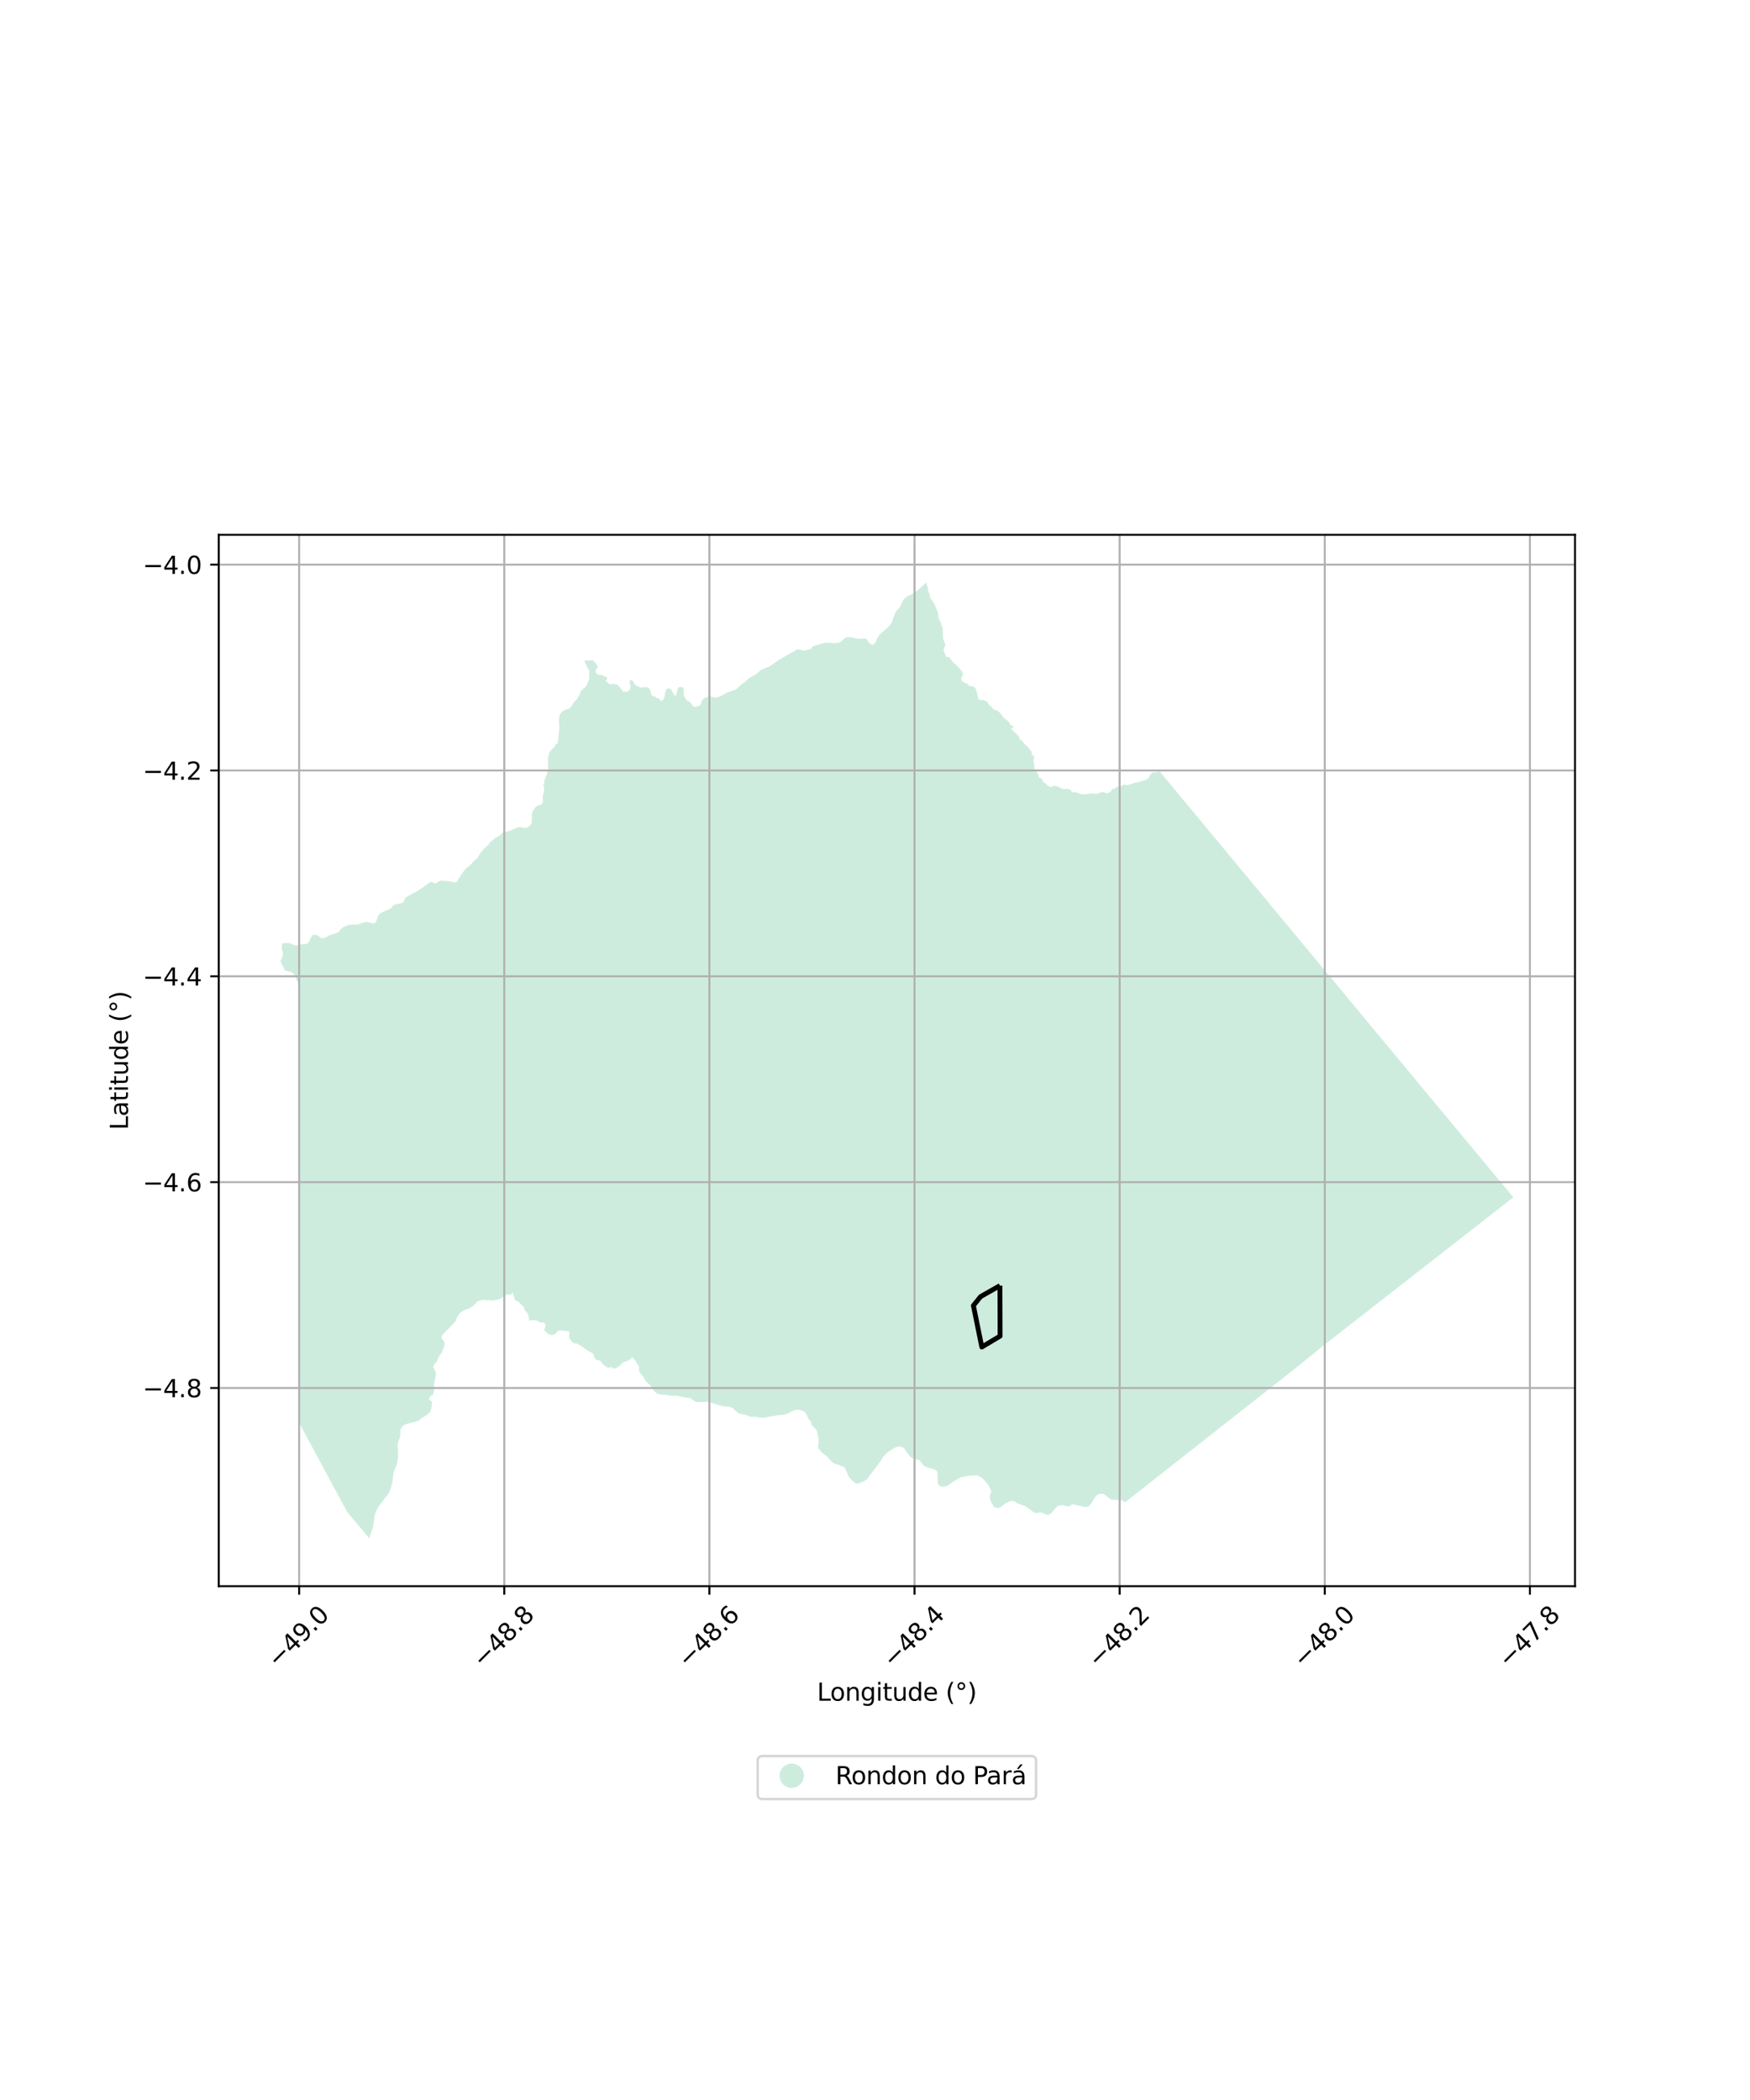 <?xml version="1.0" encoding="utf-8" standalone="no"?>
<!DOCTYPE svg PUBLIC "-//W3C//DTD SVG 1.1//EN"
  "http://www.w3.org/Graphics/SVG/1.1/DTD/svg11.dtd">
<svg xmlns:xlink="http://www.w3.org/1999/xlink" width="720pt" height="864pt" viewBox="0 0 720 864" xmlns="http://www.w3.org/2000/svg" version="1.1">
 <defs>
  <style type="text/css">*{stroke-linejoin: round; stroke-linecap: butt}</style>
 </defs>
 <g id="figure_1">
  <g id="patch_1">
   <path d="M 0 864 
L 720 864 
L 720 0 
L 0 0 
z
" style="fill: #ffffff"/>
  </g>
  <g id="axes_1">
   <g id="patch_2">
    <path d="M 90 652.612 
L 648 652.612 
L 648 220.028 
L 90 220.028 
z
" style="fill: #ffffff"/>
   </g>
   <g id="PatchCollection_1">
    <path d="M 582.3 444.103 
L 609.002 476.22 
L 609.561 476.892 
L 622.636 492.61 
L 582.015 524.318 
L 544.451 553.64 
L 534.347 561.869 
L 523.614 570.314 
L 520.427 572.821 
L 507.613 582.904 
L 506.137 584.065 
L 497.6 590.782 
L 462.924 618.067 
L 461.661 617.248 
L 460.135 617.262 
L 458.565 617.009 
L 457.345 617.133 
L 454.131 614.672 
L 452.438 614.57 
L 451.298 615.194 
L 450.431 616.122 
L 448.896 618.712 
L 447.792 619.876 
L 446.233 620.003 
L 441.152 618.86 
L 440.044 619.714 
L 438.78 619.691 
L 437.407 619.318 
L 435.38 619.449 
L 433.984 620.767 
L 432.433 622.695 
L 430.998 623.37 
L 428.419 622.241 
L 425.712 622.458 
L 421.91 619.728 
L 418.429 618.493 
L 417.468 617.655 
L 416.085 617.439 
L 414.527 618.104 
L 413.353 618.769 
L 412.182 619.739 
L 410.541 620.523 
L 408.934 619.961 
L 407.612 617.67 
L 407.23 616.344 
L 407.284 615.097 
L 407.926 613.671 
L 406.756 611.146 
L 404.972 608.931 
L 403.826 607.943 
L 402.102 606.959 
L 398.433 607.185 
L 395.469 607.713 
L 392.69 609.271 
L 389.584 611.413 
L 388.011 611.735 
L 386.524 611.327 
L 385.833 610.141 
L 385.668 605.417 
L 384.614 604.625 
L 381.462 603.725 
L 380.029 602.971 
L 379.204 601.937 
L 378.261 600.756 
L 376.988 600.448 
L 375.809 600.163 
L 374.697 599.559 
L 372.844 597.234 
L 372.104 596.009 
L 371.039 595.251 
L 369.619 595.149 
L 368.284 595.507 
L 365.142 597.53 
L 363.129 599.624 
L 362.233 601.251 
L 356.726 608.558 
L 355.577 609.413 
L 354.169 609.887 
L 353.033 610.51 
L 351.812 610.213 
L 349.505 608.084 
L 348.918 606.82 
L 347.444 603.645 
L 344.725 602.555 
L 343.186 602.144 
L 342.077 601.31 
L 340.222 599.172 
L 338.181 597.657 
L 336.833 596.093 
L 336.517 594.712 
L 336.812 593.479 
L 336.797 592.209 
L 336.315 589.563 
L 335.895 588.336 
L 333.938 586.221 
L 333.635 584.95 
L 332.709 583.842 
L 331.325 581.111 
L 330.049 580.359 
L 328.512 579.991 
L 326.988 580.171 
L 324.29 581.469 
L 322.628 582.051 
L 319.708 582.306 
L 314.96 583.164 
L 313.318 583.288 
L 310.495 582.835 
L 308.761 582.921 
L 307.436 582.322 
L 304.083 581.555 
L 302.709 580.552 
L 301.658 579.402 
L 300.238 578.818 
L 297.04 578.504 
L 291.411 576.757 
L 286.406 576.906 
L 283.919 575.183 
L 281.166 574.828 
L 278.282 574.211 
L 276.631 574.27 
L 274.656 573.985 
L 273.817 573.865 
L 272.572 573.852 
L 270.767 573.504 
L 269.494 572.706 
L 268.422 571.497 
L 267.743 570.16 
L 265.425 567.99 
L 264.743 566.436 
L 263.665 565.235 
L 262.894 563.9 
L 262.939 562.328 
L 261.252 559.573 
L 260.208 558.422 
L 258.953 559.515 
L 256.162 560.603 
L 255.133 561.786 
L 253.937 562.626 
L 252.659 563.159 
L 251.558 562.47 
L 250.127 562.789 
L 248.85 561.941 
L 247.712 560.886 
L 246.82 559.738 
L 245.461 559.58 
L 244.51 558.604 
L 244.091 556.987 
L 241.077 555.263 
L 239.929 554.311 
L 237.349 552.752 
L 236.028 552.628 
L 235.055 551.714 
L 234.243 550.679 
L 234.219 547.811 
L 230.986 547.379 
L 229.508 547.584 
L 228.558 548.773 
L 227.209 549.413 
L 225.794 548.966 
L 223.919 547.463 
L 224.445 545.094 
L 223.787 544.028 
L 222.346 544.195 
L 221.081 543.396 
L 219.39 543.097 
L 217.635 543.418 
L 217.574 541.748 
L 217.084 540.341 
L 215.922 539.167 
L 215.455 537.684 
L 213.156 535.454 
L 211.821 534.866 
L 211.057 531.917 
L 209.803 532.661 
L 208.27 532.711 
L 205.633 534.454 
L 204.129 534.87 
L 202.476 535.081 
L 199.382 534.833 
L 197.671 534.995 
L 196.208 535.573 
L 195.443 536.632 
L 194.332 537.533 
L 193.075 538.336 
L 191.508 538.862 
L 190.11 539.604 
L 188.926 540.525 
L 187.967 542.061 
L 187.427 543.623 
L 187.004 544.101 
L 181.754 549.507 
L 181.671 550.732 
L 182.691 551.785 
L 182.961 553.285 
L 181.857 556.23 
L 180.288 558.657 
L 179.771 560.182 
L 178.74 561.182 
L 178.191 562.494 
L 178.904 563.725 
L 179.409 565.124 
L 178.553 569.654 
L 178.6 572.438 
L 178.119 573.803 
L 176.805 574.603 
L 176.571 575.901 
L 177.836 576.731 
L 177.44 579.659 
L 176.842 581.087 
L 175.673 582.107 
L 173.066 583.762 
L 171.964 584.671 
L 167.5 585.772 
L 166.104 586.351 
L 164.792 587.957 
L 164.605 591.321 
L 163.924 592.928 
L 163.512 594.781 
L 163.748 596.32 
L 163.805 599.333 
L 163.583 600.788 
L 163.291 602.335 
L 162.178 605.136 
L 161.791 606.798 
L 161.425 609.763 
L 160.757 612.44 
L 160.055 614.142 
L 155.479 620.27 
L 154.489 622.29 
L 154.09 623.762 
L 153.503 628.26 
L 152.425 631.117 
L 151.945 632.949 
L 142.764 621.948 
L 122.892 585.064 
L 122.874 585.029 
L 122.866 479.608 
L 122.872 444.329 
L 122.884 405.633 
L 122.451 403.908 
L 121.06 401.087 
L 120.174 400.001 
L 117.307 399.323 
L 115.506 395.78 
L 115.364 395.501 
L 116.451 392.977 
L 116.309 391.539 
L 115.806 390.115 
L 116.135 388.84 
L 115.886 388.259 
L 117.168 388.005 
L 118.924 387.97 
L 120.624 388.703 
L 121.854 388.938 
L 122.909 388.821 
L 123.588 388.545 
L 126.167 388.375 
L 127.163 387.492 
L 128.042 385.513 
L 128.631 384.693 
L 129.873 384.589 
L 130.681 384.877 
L 131.785 385.688 
L 132.696 386.093 
L 133.727 385.817 
L 135.687 384.772 
L 138.885 383.693 
L 139.446 383.306 
L 140.197 382.314 
L 141.112 381.484 
L 143.331 380.525 
L 147.279 380.353 
L 149.153 379.665 
L 150.792 379.3 
L 153.538 379.938 
L 154.134 379.765 
L 154.701 379.3 
L 155.505 376.904 
L 156.166 375.994 
L 157.01 375.408 
L 160.933 373.689 
L 161.625 372.65 
L 162.66 372.133 
L 165.652 371.462 
L 166.232 370.72 
L 166.81 369.257 
L 171.296 366.813 
L 174.18 364.977 
L 176.339 363.317 
L 177.37 362.772 
L 178.757 363.358 
L 179.48 363.402 
L 180.1 362.899 
L 181.349 362.315 
L 184.401 362.501 
L 187.039 363.038 
L 187.464 362.986 
L 188.165 362.562 
L 188.927 361.1 
L 191.424 357.54 
L 193.793 355.602 
L 194.577 354.639 
L 196.501 352.948 
L 197.497 351.236 
L 198.854 349.434 
L 200.943 347.536 
L 201.69 346.489 
L 203.888 344.724 
L 205.777 343.608 
L 206.757 342.67 
L 208.255 342.144 
L 209.58 341.902 
L 212.689 340.52 
L 213.756 340.274 
L 216.368 340.697 
L 217.643 340.026 
L 218.37 339.391 
L 218.772 338.629 
L 218.842 334.911 
L 219.206 333.696 
L 220.282 332.14 
L 221.352 331.338 
L 222.23 331.169 
L 222.968 330.707 
L 223.36 329.816 
L 223.285 327.529 
L 223.798 325.891 
L 223.889 324.401 
L 223.877 323.883 
L 223.482 322.931 
L 223.999 322.297 
L 223.839 321.457 
L 224.926 318.776 
L 225.579 316.43 
L 225.442 312.502 
L 225.626 311 
L 226.094 309.517 
L 227.162 308.125 
L 228.347 307.13 
L 228.242 306.569 
L 229.309 305.915 
L 229.555 305.07 
L 230.13 299.472 
L 229.941 295.584 
L 230.318 293.968 
L 231.381 292.714 
L 232.426 292.036 
L 234.268 291.51 
L 235.007 290.767 
L 236.149 288.78 
L 237.233 287.919 
L 238.323 285.999 
L 238.968 284.307 
L 241.134 282.403 
L 242.332 279.592 
L 242.439 275.645 
L 241.562 274.67 
L 241.287 273.764 
L 240.576 272.544 
L 240.611 271.908 
L 240.623 271.695 
L 242.296 271.787 
L 243.63 271.618 
L 244.079 271.821 
L 245.253 273.014 
L 245.826 273.994 
L 245.826 274.593 
L 245.007 275.782 
L 245.087 276.63 
L 245.299 276.995 
L 246.028 277.491 
L 247.641 277.792 
L 249.79 278.704 
L 249.721 279.362 
L 249.594 279.64 
L 249.2 280.153 
L 249.27 280.591 
L 250.15 280.772 
L 250.306 281.179 
L 250.973 281.62 
L 252.366 281.314 
L 254.018 281.756 
L 255.507 283.318 
L 255.965 284.147 
L 256.491 284.493 
L 257.279 284.667 
L 258.191 284.611 
L 259.049 283.782 
L 259.469 282.534 
L 259.046 281.123 
L 259.105 280.264 
L 259.341 279.906 
L 259.786 279.839 
L 260.526 280.361 
L 260.959 281.378 
L 261.733 282.025 
L 263.605 282.937 
L 265.517 282.689 
L 266.278 282.787 
L 267.266 283.307 
L 267.935 285.602 
L 268.647 286.578 
L 269.411 286.465 
L 270.043 287.128 
L 271.261 287.489 
L 271.544 288.334 
L 272.025 288.373 
L 272.728 288.009 
L 273.23 287.289 
L 274.07 283.64 
L 274.403 283.343 
L 275.319 283.226 
L 276.06 283.589 
L 277.382 286.045 
L 277.805 286.205 
L 278.103 285.983 
L 278.469 285.226 
L 278.916 283.03 
L 279.698 282.615 
L 280.628 282.683 
L 281.108 282.821 
L 281.259 283.22 
L 281.308 286.049 
L 282.316 287.918 
L 282.585 288.237 
L 283.464 288.573 
L 284.112 289.092 
L 285.174 290.656 
L 286.047 290.882 
L 287.932 290.288 
L 288.376 289.589 
L 288.858 288.079 
L 289.863 287.154 
L 290.75 286.777 
L 292.162 286.521 
L 294.068 286.961 
L 294.698 286.952 
L 295.545 286.797 
L 297.245 286.041 
L 299.352 284.87 
L 302.512 283.778 
L 303.673 282.968 
L 304.351 282.179 
L 307.049 280.066 
L 307.869 279.23 
L 311.005 277.422 
L 313.064 275.627 
L 316.772 274.111 
L 320.39 271.54 
L 328.019 267.18 
L 331.218 267.723 
L 332.248 267.209 
L 333.555 267.137 
L 334.022 266.381 
L 334.672 265.803 
L 336.415 265.304 
L 338.582 264.684 
L 339.624 264.437 
L 343.715 264.614 
L 345.249 264.36 
L 345.886 264.089 
L 347.688 262.452 
L 348.708 262.157 
L 350.421 262.221 
L 352.904 262.828 
L 355.848 262.69 
L 356.47 262.895 
L 357.674 264.587 
L 358.754 265.334 
L 359.223 265.277 
L 359.68 264.97 
L 360.324 264.056 
L 360.711 263.008 
L 361.778 261.159 
L 365.657 257.808 
L 366.829 256.268 
L 368.179 252.489 
L 369.081 250.989 
L 370.149 249.949 
L 370.853 248.534 
L 371.134 247.828 
L 371.931 246.449 
L 373.419 245.273 
L 375.328 244.383 
L 377.001 243.253 
L 378.773 241.844 
L 380.347 240.301 
L 381.365 239.691 
L 381.261 240.538 
L 381.752 241.804 
L 381.872 243.222 
L 382.443 244.525 
L 382.75 246.058 
L 384.354 248.318 
L 385.997 252.267 
L 386.068 253.726 
L 386.419 255.107 
L 387.144 256.142 
L 387.263 257.114 
L 387.869 258.634 
L 387.953 262.585 
L 388.937 265.265 
L 388.14 267.721 
L 388.833 268.951 
L 389.267 270.252 
L 390.507 270.369 
L 392.219 272.665 
L 393.403 273.508 
L 396.043 276.533 
L 396.114 277.837 
L 395.433 278.95 
L 395.738 280.175 
L 396.838 280.941 
L 398.107 281.4 
L 398.9 282.359 
L 400.238 282.281 
L 401.303 283.123 
L 401.984 284.81 
L 402.37 287.262 
L 403.285 288.105 
L 404.623 288.027 
L 406.064 288.714 
L 406.978 290.095 
L 408.01 290.861 
L 408.808 291.934 
L 410.297 292.316 
L 411.325 293.196 
L 412.968 295.417 
L 414.186 296.22 
L 415.136 297.177 
L 415.782 298.251 
L 417.048 298.902 
L 416.014 299.938 
L 419.144 302.888 
L 419.637 304.228 
L 420.752 304.994 
L 421.441 306.112 
L 422.614 307.023 
L 424.409 309.281 
L 424.524 310.511 
L 425.556 311.239 
L 425.169 312.888 
L 425.486 314.65 
L 425.523 316.109 
L 427.079 318.445 
L 427.431 319.787 
L 428.767 320.551 
L 429.072 321.741 
L 430.259 322.392 
L 431.324 323.462 
L 432.496 323.884 
L 433.564 323.228 
L 434.901 323.497 
L 437.407 324.679 
L 438.934 324.561 
L 440.304 324.829 
L 441.111 325.977 
L 442.402 325.899 
L 445.109 326.817 
L 449.937 326.422 
L 451.158 326.653 
L 452.379 326.153 
L 453.973 325.802 
L 455.27 326.417 
L 456.832 325.952 
L 457.44 324.8 
L 458.729 324.337 
L 459.76 323.648 
L 461.17 323.489 
L 462.389 322.76 
L 463.71 323.066 
L 465.318 322.639 
L 466.64 322.062 
L 468.235 321.828 
L 471.459 320.832 
L 472.575 320.173 
L 473.114 318.947 
L 473.945 317.869 
L 475.693 317.753 
L 477.153 317.424 
L 582.3 444.103 
" clip-path="url(#p00ed5eccd5)" style="fill: #b3e2cd; fill-opacity: 0.65"/>
   </g>
   <g id="PatchCollection_2">
    <path d="M 411.408 528.948 
L 411.473 549.705 
L 403.949 554.203 
L 400.481 537.154 
L 403.438 533.469 
L 411.408 528.948 
" clip-path="url(#p00ed5eccd5)" style="fill: none; stroke: #000000; stroke-width: 2"/>
   </g>
   <g id="matplotlib.axis_1">
    <g id="xtick_1">
     <g id="line2d_1">
      <path d="M 123.07 652.612 
L 123.07 220.028 
" clip-path="url(#p00ed5eccd5)" style="fill: none; stroke: #b0b0b0; stroke-width: 0.8; stroke-linecap: square"/>
     </g>
     <g id="line2d_2">
      <defs>
       <path id="m047acffe1f" d="M 0 0 
L 0 3.5 
" style="stroke: #000000; stroke-width: 0.8"/>
      </defs>
      <g>
       <use xlink:href="#m047acffe1f" x="123.07" y="652.612" style="stroke: #000000; stroke-width: 0.8"/>
      </g>
     </g>
     <g id="text_1">
      <!-- −49.0 -->
      <g transform="translate(114.187 686.654) rotate(-45) scale(0.1 -0.1)">
       <defs>
        <path id="DejaVuSans-2212" d="M 678 2272 
L 4684 2272 
L 4684 1741 
L 678 1741 
L 678 2272 
z
" transform="scale(0.016)"/>
        <path id="DejaVuSans-34" d="M 2419 4116 
L 825 1625 
L 2419 1625 
L 2419 4116 
z
M 2253 4666 
L 3047 4666 
L 3047 1625 
L 3713 1625 
L 3713 1100 
L 3047 1100 
L 3047 0 
L 2419 0 
L 2419 1100 
L 313 1100 
L 313 1709 
L 2253 4666 
z
" transform="scale(0.016)"/>
        <path id="DejaVuSans-39" d="M 703 97 
L 703 672 
Q 941 559 1184 500 
Q 1428 441 1663 441 
Q 2288 441 2617 861 
Q 2947 1281 2994 2138 
Q 2813 1869 2534 1725 
Q 2256 1581 1919 1581 
Q 1219 1581 811 2004 
Q 403 2428 403 3163 
Q 403 3881 828 4315 
Q 1253 4750 1959 4750 
Q 2769 4750 3195 4129 
Q 3622 3509 3622 2328 
Q 3622 1225 3098 567 
Q 2575 -91 1691 -91 
Q 1453 -91 1209 -44 
Q 966 3 703 97 
z
M 1959 2075 
Q 2384 2075 2632 2365 
Q 2881 2656 2881 3163 
Q 2881 3666 2632 3958 
Q 2384 4250 1959 4250 
Q 1534 4250 1286 3958 
Q 1038 3666 1038 3163 
Q 1038 2656 1286 2365 
Q 1534 2075 1959 2075 
z
" transform="scale(0.016)"/>
        <path id="DejaVuSans-2e" d="M 684 794 
L 1344 794 
L 1344 0 
L 684 0 
L 684 794 
z
" transform="scale(0.016)"/>
        <path id="DejaVuSans-30" d="M 2034 4250 
Q 1547 4250 1301 3770 
Q 1056 3291 1056 2328 
Q 1056 1369 1301 889 
Q 1547 409 2034 409 
Q 2525 409 2770 889 
Q 3016 1369 3016 2328 
Q 3016 3291 2770 3770 
Q 2525 4250 2034 4250 
z
M 2034 4750 
Q 2819 4750 3233 4129 
Q 3647 3509 3647 2328 
Q 3647 1150 3233 529 
Q 2819 -91 2034 -91 
Q 1250 -91 836 529 
Q 422 1150 422 2328 
Q 422 3509 836 4129 
Q 1250 4750 2034 4750 
z
" transform="scale(0.016)"/>
       </defs>
       <use xlink:href="#DejaVuSans-2212"/>
       <use xlink:href="#DejaVuSans-34" transform="translate(83.789 0)"/>
       <use xlink:href="#DejaVuSans-39" transform="translate(147.412 0)"/>
       <use xlink:href="#DejaVuSans-2e" transform="translate(211.035 0)"/>
       <use xlink:href="#DejaVuSans-30" transform="translate(242.822 0)"/>
      </g>
     </g>
    </g>
    <g id="xtick_2">
     <g id="line2d_3">
      <path d="M 207.467 652.612 
L 207.467 220.028 
" clip-path="url(#p00ed5eccd5)" style="fill: none; stroke: #b0b0b0; stroke-width: 0.8; stroke-linecap: square"/>
     </g>
     <g id="line2d_4">
      <g>
       <use xlink:href="#m047acffe1f" x="207.467" y="652.612" style="stroke: #000000; stroke-width: 0.8"/>
      </g>
     </g>
     <g id="text_2">
      <!-- −48.8 -->
      <g transform="translate(198.584 686.654) rotate(-45) scale(0.1 -0.1)">
       <defs>
        <path id="DejaVuSans-38" d="M 2034 2216 
Q 1584 2216 1326 1975 
Q 1069 1734 1069 1313 
Q 1069 891 1326 650 
Q 1584 409 2034 409 
Q 2484 409 2743 651 
Q 3003 894 3003 1313 
Q 3003 1734 2745 1975 
Q 2488 2216 2034 2216 
z
M 1403 2484 
Q 997 2584 770 2862 
Q 544 3141 544 3541 
Q 544 4100 942 4425 
Q 1341 4750 2034 4750 
Q 2731 4750 3128 4425 
Q 3525 4100 3525 3541 
Q 3525 3141 3298 2862 
Q 3072 2584 2669 2484 
Q 3125 2378 3379 2068 
Q 3634 1759 3634 1313 
Q 3634 634 3220 271 
Q 2806 -91 2034 -91 
Q 1263 -91 848 271 
Q 434 634 434 1313 
Q 434 1759 690 2068 
Q 947 2378 1403 2484 
z
M 1172 3481 
Q 1172 3119 1398 2916 
Q 1625 2713 2034 2713 
Q 2441 2713 2670 2916 
Q 2900 3119 2900 3481 
Q 2900 3844 2670 4047 
Q 2441 4250 2034 4250 
Q 1625 4250 1398 4047 
Q 1172 3844 1172 3481 
z
" transform="scale(0.016)"/>
       </defs>
       <use xlink:href="#DejaVuSans-2212"/>
       <use xlink:href="#DejaVuSans-34" transform="translate(83.789 0)"/>
       <use xlink:href="#DejaVuSans-38" transform="translate(147.412 0)"/>
       <use xlink:href="#DejaVuSans-2e" transform="translate(211.035 0)"/>
       <use xlink:href="#DejaVuSans-38" transform="translate(242.822 0)"/>
      </g>
     </g>
    </g>
    <g id="xtick_3">
     <g id="line2d_5">
      <path d="M 291.864 652.612 
L 291.864 220.028 
" clip-path="url(#p00ed5eccd5)" style="fill: none; stroke: #b0b0b0; stroke-width: 0.8; stroke-linecap: square"/>
     </g>
     <g id="line2d_6">
      <g>
       <use xlink:href="#m047acffe1f" x="291.864" y="652.612" style="stroke: #000000; stroke-width: 0.8"/>
      </g>
     </g>
     <g id="text_3">
      <!-- −48.6 -->
      <g transform="translate(282.981 686.654) rotate(-45) scale(0.1 -0.1)">
       <defs>
        <path id="DejaVuSans-36" d="M 2113 2584 
Q 1688 2584 1439 2293 
Q 1191 2003 1191 1497 
Q 1191 994 1439 701 
Q 1688 409 2113 409 
Q 2538 409 2786 701 
Q 3034 994 3034 1497 
Q 3034 2003 2786 2293 
Q 2538 2584 2113 2584 
z
M 3366 4563 
L 3366 3988 
Q 3128 4100 2886 4159 
Q 2644 4219 2406 4219 
Q 1781 4219 1451 3797 
Q 1122 3375 1075 2522 
Q 1259 2794 1537 2939 
Q 1816 3084 2150 3084 
Q 2853 3084 3261 2657 
Q 3669 2231 3669 1497 
Q 3669 778 3244 343 
Q 2819 -91 2113 -91 
Q 1303 -91 875 529 
Q 447 1150 447 2328 
Q 447 3434 972 4092 
Q 1497 4750 2381 4750 
Q 2619 4750 2861 4703 
Q 3103 4656 3366 4563 
z
" transform="scale(0.016)"/>
       </defs>
       <use xlink:href="#DejaVuSans-2212"/>
       <use xlink:href="#DejaVuSans-34" transform="translate(83.789 0)"/>
       <use xlink:href="#DejaVuSans-38" transform="translate(147.412 0)"/>
       <use xlink:href="#DejaVuSans-2e" transform="translate(211.035 0)"/>
       <use xlink:href="#DejaVuSans-36" transform="translate(242.822 0)"/>
      </g>
     </g>
    </g>
    <g id="xtick_4">
     <g id="line2d_7">
      <path d="M 376.261 652.612 
L 376.261 220.028 
" clip-path="url(#p00ed5eccd5)" style="fill: none; stroke: #b0b0b0; stroke-width: 0.8; stroke-linecap: square"/>
     </g>
     <g id="line2d_8">
      <g>
       <use xlink:href="#m047acffe1f" x="376.261" y="652.612" style="stroke: #000000; stroke-width: 0.8"/>
      </g>
     </g>
     <g id="text_4">
      <!-- −48.4 -->
      <g transform="translate(367.378 686.654) rotate(-45) scale(0.1 -0.1)">
       <use xlink:href="#DejaVuSans-2212"/>
       <use xlink:href="#DejaVuSans-34" transform="translate(83.789 0)"/>
       <use xlink:href="#DejaVuSans-38" transform="translate(147.412 0)"/>
       <use xlink:href="#DejaVuSans-2e" transform="translate(211.035 0)"/>
       <use xlink:href="#DejaVuSans-34" transform="translate(242.822 0)"/>
      </g>
     </g>
    </g>
    <g id="xtick_5">
     <g id="line2d_9">
      <path d="M 460.659 652.612 
L 460.659 220.028 
" clip-path="url(#p00ed5eccd5)" style="fill: none; stroke: #b0b0b0; stroke-width: 0.8; stroke-linecap: square"/>
     </g>
     <g id="line2d_10">
      <g>
       <use xlink:href="#m047acffe1f" x="460.659" y="652.612" style="stroke: #000000; stroke-width: 0.8"/>
      </g>
     </g>
     <g id="text_5">
      <!-- −48.2 -->
      <g transform="translate(451.775 686.654) rotate(-45) scale(0.1 -0.1)">
       <defs>
        <path id="DejaVuSans-32" d="M 1228 531 
L 3431 531 
L 3431 0 
L 469 0 
L 469 531 
Q 828 903 1448 1529 
Q 2069 2156 2228 2338 
Q 2531 2678 2651 2914 
Q 2772 3150 2772 3378 
Q 2772 3750 2511 3984 
Q 2250 4219 1831 4219 
Q 1534 4219 1204 4116 
Q 875 4013 500 3803 
L 500 4441 
Q 881 4594 1212 4672 
Q 1544 4750 1819 4750 
Q 2544 4750 2975 4387 
Q 3406 4025 3406 3419 
Q 3406 3131 3298 2873 
Q 3191 2616 2906 2266 
Q 2828 2175 2409 1742 
Q 1991 1309 1228 531 
z
" transform="scale(0.016)"/>
       </defs>
       <use xlink:href="#DejaVuSans-2212"/>
       <use xlink:href="#DejaVuSans-34" transform="translate(83.789 0)"/>
       <use xlink:href="#DejaVuSans-38" transform="translate(147.412 0)"/>
       <use xlink:href="#DejaVuSans-2e" transform="translate(211.035 0)"/>
       <use xlink:href="#DejaVuSans-32" transform="translate(242.822 0)"/>
      </g>
     </g>
    </g>
    <g id="xtick_6">
     <g id="line2d_11">
      <path d="M 545.056 652.612 
L 545.056 220.028 
" clip-path="url(#p00ed5eccd5)" style="fill: none; stroke: #b0b0b0; stroke-width: 0.8; stroke-linecap: square"/>
     </g>
     <g id="line2d_12">
      <g>
       <use xlink:href="#m047acffe1f" x="545.056" y="652.612" style="stroke: #000000; stroke-width: 0.8"/>
      </g>
     </g>
     <g id="text_6">
      <!-- −48.0 -->
      <g transform="translate(536.172 686.654) rotate(-45) scale(0.1 -0.1)">
       <use xlink:href="#DejaVuSans-2212"/>
       <use xlink:href="#DejaVuSans-34" transform="translate(83.789 0)"/>
       <use xlink:href="#DejaVuSans-38" transform="translate(147.412 0)"/>
       <use xlink:href="#DejaVuSans-2e" transform="translate(211.035 0)"/>
       <use xlink:href="#DejaVuSans-30" transform="translate(242.822 0)"/>
      </g>
     </g>
    </g>
    <g id="xtick_7">
     <g id="line2d_13">
      <path d="M 629.453 652.612 
L 629.453 220.028 
" clip-path="url(#p00ed5eccd5)" style="fill: none; stroke: #b0b0b0; stroke-width: 0.8; stroke-linecap: square"/>
     </g>
     <g id="line2d_14">
      <g>
       <use xlink:href="#m047acffe1f" x="629.453" y="652.612" style="stroke: #000000; stroke-width: 0.8"/>
      </g>
     </g>
     <g id="text_7">
      <!-- −47.8 -->
      <g transform="translate(620.569 686.654) rotate(-45) scale(0.1 -0.1)">
       <defs>
        <path id="DejaVuSans-37" d="M 525 4666 
L 3525 4666 
L 3525 4397 
L 1831 0 
L 1172 0 
L 2766 4134 
L 525 4134 
L 525 4666 
z
" transform="scale(0.016)"/>
       </defs>
       <use xlink:href="#DejaVuSans-2212"/>
       <use xlink:href="#DejaVuSans-34" transform="translate(83.789 0)"/>
       <use xlink:href="#DejaVuSans-37" transform="translate(147.412 0)"/>
       <use xlink:href="#DejaVuSans-2e" transform="translate(211.035 0)"/>
       <use xlink:href="#DejaVuSans-38" transform="translate(242.822 0)"/>
      </g>
     </g>
    </g>
    <g id="text_8">
     <!-- Longitude (°) -->
     <g transform="translate(336.14 699.723) scale(0.1 -0.1)">
      <defs>
       <path id="DejaVuSans-4c" d="M 628 4666 
L 1259 4666 
L 1259 531 
L 3531 531 
L 3531 0 
L 628 0 
L 628 4666 
z
" transform="scale(0.016)"/>
       <path id="DejaVuSans-6f" d="M 1959 3097 
Q 1497 3097 1228 2736 
Q 959 2375 959 1747 
Q 959 1119 1226 758 
Q 1494 397 1959 397 
Q 2419 397 2687 759 
Q 2956 1122 2956 1747 
Q 2956 2369 2687 2733 
Q 2419 3097 1959 3097 
z
M 1959 3584 
Q 2709 3584 3137 3096 
Q 3566 2609 3566 1747 
Q 3566 888 3137 398 
Q 2709 -91 1959 -91 
Q 1206 -91 779 398 
Q 353 888 353 1747 
Q 353 2609 779 3096 
Q 1206 3584 1959 3584 
z
" transform="scale(0.016)"/>
       <path id="DejaVuSans-6e" d="M 3513 2113 
L 3513 0 
L 2938 0 
L 2938 2094 
Q 2938 2591 2744 2837 
Q 2550 3084 2163 3084 
Q 1697 3084 1428 2787 
Q 1159 2491 1159 1978 
L 1159 0 
L 581 0 
L 581 3500 
L 1159 3500 
L 1159 2956 
Q 1366 3272 1645 3428 
Q 1925 3584 2291 3584 
Q 2894 3584 3203 3211 
Q 3513 2838 3513 2113 
z
" transform="scale(0.016)"/>
       <path id="DejaVuSans-67" d="M 2906 1791 
Q 2906 2416 2648 2759 
Q 2391 3103 1925 3103 
Q 1463 3103 1205 2759 
Q 947 2416 947 1791 
Q 947 1169 1205 825 
Q 1463 481 1925 481 
Q 2391 481 2648 825 
Q 2906 1169 2906 1791 
z
M 3481 434 
Q 3481 -459 3084 -895 
Q 2688 -1331 1869 -1331 
Q 1566 -1331 1297 -1286 
Q 1028 -1241 775 -1147 
L 775 -588 
Q 1028 -725 1275 -790 
Q 1522 -856 1778 -856 
Q 2344 -856 2625 -561 
Q 2906 -266 2906 331 
L 2906 616 
Q 2728 306 2450 153 
Q 2172 0 1784 0 
Q 1141 0 747 490 
Q 353 981 353 1791 
Q 353 2603 747 3093 
Q 1141 3584 1784 3584 
Q 2172 3584 2450 3431 
Q 2728 3278 2906 2969 
L 2906 3500 
L 3481 3500 
L 3481 434 
z
" transform="scale(0.016)"/>
       <path id="DejaVuSans-69" d="M 603 3500 
L 1178 3500 
L 1178 0 
L 603 0 
L 603 3500 
z
M 603 4863 
L 1178 4863 
L 1178 4134 
L 603 4134 
L 603 4863 
z
" transform="scale(0.016)"/>
       <path id="DejaVuSans-74" d="M 1172 4494 
L 1172 3500 
L 2356 3500 
L 2356 3053 
L 1172 3053 
L 1172 1153 
Q 1172 725 1289 603 
Q 1406 481 1766 481 
L 2356 481 
L 2356 0 
L 1766 0 
Q 1100 0 847 248 
Q 594 497 594 1153 
L 594 3053 
L 172 3053 
L 172 3500 
L 594 3500 
L 594 4494 
L 1172 4494 
z
" transform="scale(0.016)"/>
       <path id="DejaVuSans-75" d="M 544 1381 
L 544 3500 
L 1119 3500 
L 1119 1403 
Q 1119 906 1312 657 
Q 1506 409 1894 409 
Q 2359 409 2629 706 
Q 2900 1003 2900 1516 
L 2900 3500 
L 3475 3500 
L 3475 0 
L 2900 0 
L 2900 538 
Q 2691 219 2414 64 
Q 2138 -91 1772 -91 
Q 1169 -91 856 284 
Q 544 659 544 1381 
z
M 1991 3584 
L 1991 3584 
z
" transform="scale(0.016)"/>
       <path id="DejaVuSans-64" d="M 2906 2969 
L 2906 4863 
L 3481 4863 
L 3481 0 
L 2906 0 
L 2906 525 
Q 2725 213 2448 61 
Q 2172 -91 1784 -91 
Q 1150 -91 751 415 
Q 353 922 353 1747 
Q 353 2572 751 3078 
Q 1150 3584 1784 3584 
Q 2172 3584 2448 3432 
Q 2725 3281 2906 2969 
z
M 947 1747 
Q 947 1113 1208 752 
Q 1469 391 1925 391 
Q 2381 391 2643 752 
Q 2906 1113 2906 1747 
Q 2906 2381 2643 2742 
Q 2381 3103 1925 3103 
Q 1469 3103 1208 2742 
Q 947 2381 947 1747 
z
" transform="scale(0.016)"/>
       <path id="DejaVuSans-65" d="M 3597 1894 
L 3597 1613 
L 953 1613 
Q 991 1019 1311 708 
Q 1631 397 2203 397 
Q 2534 397 2845 478 
Q 3156 559 3463 722 
L 3463 178 
Q 3153 47 2828 -22 
Q 2503 -91 2169 -91 
Q 1331 -91 842 396 
Q 353 884 353 1716 
Q 353 2575 817 3079 
Q 1281 3584 2069 3584 
Q 2775 3584 3186 3129 
Q 3597 2675 3597 1894 
z
M 3022 2063 
Q 3016 2534 2758 2815 
Q 2500 3097 2075 3097 
Q 1594 3097 1305 2825 
Q 1016 2553 972 2059 
L 3022 2063 
z
" transform="scale(0.016)"/>
       <path id="DejaVuSans-20" transform="scale(0.016)"/>
       <path id="DejaVuSans-28" d="M 1984 4856 
Q 1566 4138 1362 3434 
Q 1159 2731 1159 2009 
Q 1159 1288 1364 580 
Q 1569 -128 1984 -844 
L 1484 -844 
Q 1016 -109 783 600 
Q 550 1309 550 2009 
Q 550 2706 781 3412 
Q 1013 4119 1484 4856 
L 1984 4856 
z
" transform="scale(0.016)"/>
       <path id="DejaVuSans-b0" d="M 1600 4347 
Q 1350 4347 1178 4173 
Q 1006 4000 1006 3750 
Q 1006 3503 1178 3333 
Q 1350 3163 1600 3163 
Q 1850 3163 2022 3333 
Q 2194 3503 2194 3750 
Q 2194 3997 2020 4172 
Q 1847 4347 1600 4347 
z
M 1600 4750 
Q 1800 4750 1984 4673 
Q 2169 4597 2303 4453 
Q 2447 4313 2519 4134 
Q 2591 3956 2591 3750 
Q 2591 3338 2302 3052 
Q 2013 2766 1594 2766 
Q 1172 2766 890 3047 
Q 609 3328 609 3750 
Q 609 4169 896 4459 
Q 1184 4750 1600 4750 
z
" transform="scale(0.016)"/>
       <path id="DejaVuSans-29" d="M 513 4856 
L 1013 4856 
Q 1481 4119 1714 3412 
Q 1947 2706 1947 2009 
Q 1947 1309 1714 600 
Q 1481 -109 1013 -844 
L 513 -844 
Q 928 -128 1133 580 
Q 1338 1288 1338 2009 
Q 1338 2731 1133 3434 
Q 928 4138 513 4856 
z
" transform="scale(0.016)"/>
      </defs>
      <use xlink:href="#DejaVuSans-4c"/>
      <use xlink:href="#DejaVuSans-6f" transform="translate(53.963 0)"/>
      <use xlink:href="#DejaVuSans-6e" transform="translate(115.145 0)"/>
      <use xlink:href="#DejaVuSans-67" transform="translate(178.523 0)"/>
      <use xlink:href="#DejaVuSans-69" transform="translate(242 0)"/>
      <use xlink:href="#DejaVuSans-74" transform="translate(269.783 0)"/>
      <use xlink:href="#DejaVuSans-75" transform="translate(308.992 0)"/>
      <use xlink:href="#DejaVuSans-64" transform="translate(372.371 0)"/>
      <use xlink:href="#DejaVuSans-65" transform="translate(435.848 0)"/>
      <use xlink:href="#DejaVuSans-20" transform="translate(497.371 0)"/>
      <use xlink:href="#DejaVuSans-28" transform="translate(529.158 0)"/>
      <use xlink:href="#DejaVuSans-b0" transform="translate(568.172 0)"/>
      <use xlink:href="#DejaVuSans-29" transform="translate(618.172 0)"/>
     </g>
    </g>
   </g>
   <g id="matplotlib.axis_2">
    <g id="ytick_1">
     <g id="line2d_15">
      <path d="M 90 571.059 
L 648 571.059 
" clip-path="url(#p00ed5eccd5)" style="fill: none; stroke: #b0b0b0; stroke-width: 0.8; stroke-linecap: square"/>
     </g>
     <g id="line2d_16">
      <defs>
       <path id="mb23fa08591" d="M 0 0 
L -3.5 0 
" style="stroke: #000000; stroke-width: 0.8"/>
      </defs>
      <g>
       <use xlink:href="#mb23fa08591" x="90" y="571.059" style="stroke: #000000; stroke-width: 0.8"/>
      </g>
     </g>
     <g id="text_9">
      <!-- −4.8 -->
      <g transform="translate(58.717 574.859) scale(0.1 -0.1)">
       <use xlink:href="#DejaVuSans-2212"/>
       <use xlink:href="#DejaVuSans-34" transform="translate(83.789 0)"/>
       <use xlink:href="#DejaVuSans-2e" transform="translate(147.412 0)"/>
       <use xlink:href="#DejaVuSans-38" transform="translate(179.199 0)"/>
      </g>
     </g>
    </g>
    <g id="ytick_2">
     <g id="line2d_17">
      <path d="M 90 486.374 
L 648 486.374 
" clip-path="url(#p00ed5eccd5)" style="fill: none; stroke: #b0b0b0; stroke-width: 0.8; stroke-linecap: square"/>
     </g>
     <g id="line2d_18">
      <g>
       <use xlink:href="#mb23fa08591" x="90" y="486.374" style="stroke: #000000; stroke-width: 0.8"/>
      </g>
     </g>
     <g id="text_10">
      <!-- −4.6 -->
      <g transform="translate(58.717 490.173) scale(0.1 -0.1)">
       <use xlink:href="#DejaVuSans-2212"/>
       <use xlink:href="#DejaVuSans-34" transform="translate(83.789 0)"/>
       <use xlink:href="#DejaVuSans-2e" transform="translate(147.412 0)"/>
       <use xlink:href="#DejaVuSans-36" transform="translate(179.199 0)"/>
      </g>
     </g>
    </g>
    <g id="ytick_3">
     <g id="line2d_19">
      <path d="M 90 401.688 
L 648 401.688 
" clip-path="url(#p00ed5eccd5)" style="fill: none; stroke: #b0b0b0; stroke-width: 0.8; stroke-linecap: square"/>
     </g>
     <g id="line2d_20">
      <g>
       <use xlink:href="#mb23fa08591" x="90" y="401.688" style="stroke: #000000; stroke-width: 0.8"/>
      </g>
     </g>
     <g id="text_11">
      <!-- −4.4 -->
      <g transform="translate(58.717 405.488) scale(0.1 -0.1)">
       <use xlink:href="#DejaVuSans-2212"/>
       <use xlink:href="#DejaVuSans-34" transform="translate(83.789 0)"/>
       <use xlink:href="#DejaVuSans-2e" transform="translate(147.412 0)"/>
       <use xlink:href="#DejaVuSans-34" transform="translate(179.199 0)"/>
      </g>
     </g>
    </g>
    <g id="ytick_4">
     <g id="line2d_21">
      <path d="M 90 317.003 
L 648 317.003 
" clip-path="url(#p00ed5eccd5)" style="fill: none; stroke: #b0b0b0; stroke-width: 0.8; stroke-linecap: square"/>
     </g>
     <g id="line2d_22">
      <g>
       <use xlink:href="#mb23fa08591" x="90" y="317.003" style="stroke: #000000; stroke-width: 0.8"/>
      </g>
     </g>
     <g id="text_12">
      <!-- −4.2 -->
      <g transform="translate(58.717 320.802) scale(0.1 -0.1)">
       <use xlink:href="#DejaVuSans-2212"/>
       <use xlink:href="#DejaVuSans-34" transform="translate(83.789 0)"/>
       <use xlink:href="#DejaVuSans-2e" transform="translate(147.412 0)"/>
       <use xlink:href="#DejaVuSans-32" transform="translate(179.199 0)"/>
      </g>
     </g>
    </g>
    <g id="ytick_5">
     <g id="line2d_23">
      <path d="M 90 232.317 
L 648 232.317 
" clip-path="url(#p00ed5eccd5)" style="fill: none; stroke: #b0b0b0; stroke-width: 0.8; stroke-linecap: square"/>
     </g>
     <g id="line2d_24">
      <g>
       <use xlink:href="#mb23fa08591" x="90" y="232.317" style="stroke: #000000; stroke-width: 0.8"/>
      </g>
     </g>
     <g id="text_13">
      <!-- −4.0 -->
      <g transform="translate(58.717 236.116) scale(0.1 -0.1)">
       <use xlink:href="#DejaVuSans-2212"/>
       <use xlink:href="#DejaVuSans-34" transform="translate(83.789 0)"/>
       <use xlink:href="#DejaVuSans-2e" transform="translate(147.412 0)"/>
       <use xlink:href="#DejaVuSans-30" transform="translate(179.199 0)"/>
      </g>
     </g>
    </g>
    <g id="text_14">
     <!-- Latitude (°) -->
     <g transform="translate(52.638 464.89) rotate(-90) scale(0.1 -0.1)">
      <defs>
       <path id="DejaVuSans-61" d="M 2194 1759 
Q 1497 1759 1228 1600 
Q 959 1441 959 1056 
Q 959 750 1161 570 
Q 1363 391 1709 391 
Q 2188 391 2477 730 
Q 2766 1069 2766 1631 
L 2766 1759 
L 2194 1759 
z
M 3341 1997 
L 3341 0 
L 2766 0 
L 2766 531 
Q 2569 213 2275 61 
Q 1981 -91 1556 -91 
Q 1019 -91 701 211 
Q 384 513 384 1019 
Q 384 1609 779 1909 
Q 1175 2209 1959 2209 
L 2766 2209 
L 2766 2266 
Q 2766 2663 2505 2880 
Q 2244 3097 1772 3097 
Q 1472 3097 1187 3025 
Q 903 2953 641 2809 
L 641 3341 
Q 956 3463 1253 3523 
Q 1550 3584 1831 3584 
Q 2591 3584 2966 3190 
Q 3341 2797 3341 1997 
z
" transform="scale(0.016)"/>
      </defs>
      <use xlink:href="#DejaVuSans-4c"/>
      <use xlink:href="#DejaVuSans-61" transform="translate(55.713 0)"/>
      <use xlink:href="#DejaVuSans-74" transform="translate(116.992 0)"/>
      <use xlink:href="#DejaVuSans-69" transform="translate(156.201 0)"/>
      <use xlink:href="#DejaVuSans-74" transform="translate(183.984 0)"/>
      <use xlink:href="#DejaVuSans-75" transform="translate(223.193 0)"/>
      <use xlink:href="#DejaVuSans-64" transform="translate(286.572 0)"/>
      <use xlink:href="#DejaVuSans-65" transform="translate(350.049 0)"/>
      <use xlink:href="#DejaVuSans-20" transform="translate(411.572 0)"/>
      <use xlink:href="#DejaVuSans-28" transform="translate(443.359 0)"/>
      <use xlink:href="#DejaVuSans-b0" transform="translate(482.373 0)"/>
      <use xlink:href="#DejaVuSans-29" transform="translate(532.373 0)"/>
     </g>
    </g>
   </g>
   <g id="patch_3">
    <path d="M 90 652.612 
L 90 220.028 
" style="fill: none; stroke: #000000; stroke-width: 0.8; stroke-linejoin: miter; stroke-linecap: square"/>
   </g>
   <g id="patch_4">
    <path d="M 648 652.612 
L 648 220.028 
" style="fill: none; stroke: #000000; stroke-width: 0.8; stroke-linejoin: miter; stroke-linecap: square"/>
   </g>
   <g id="patch_5">
    <path d="M 90 652.612 
L 648 652.612 
" style="fill: none; stroke: #000000; stroke-width: 0.8; stroke-linejoin: miter; stroke-linecap: square"/>
   </g>
   <g id="patch_6">
    <path d="M 90 220.028 
L 648 220.028 
" style="fill: none; stroke: #000000; stroke-width: 0.8; stroke-linejoin: miter; stroke-linecap: square"/>
   </g>
   <g id="legend_1">
    <g id="patch_7">
     <path d="M 313.735 740.177 
L 424.265 740.177 
Q 426.265 740.177 426.265 738.177 
L 426.265 724.499 
Q 426.265 722.499 424.265 722.499 
L 313.735 722.499 
Q 311.735 722.499 311.735 724.499 
L 311.735 738.177 
Q 311.735 740.177 313.735 740.177 
z
" style="fill: #ffffff; opacity: 0.8; stroke: #cccccc; stroke-linejoin: miter"/>
    </g>
    <g id="line2d_25">
     <defs>
      <path id="m04ff102d5d" d="M 0 5 
C 1.326 5 2.598 4.473 3.536 3.536 
C 4.473 2.598 5 1.326 5 0 
C 5 -1.326 4.473 -2.598 3.536 -3.536 
C 2.598 -4.473 1.326 -5 0 -5 
C -1.326 -5 -2.598 -4.473 -3.536 -3.536 
C -4.473 -2.598 -5 -1.326 -5 0 
C -5 1.326 -4.473 2.598 -3.536 3.536 
C -2.598 4.473 -1.326 5 0 5 
z
"/>
     </defs>
     <g>
      <use xlink:href="#m04ff102d5d" x="325.735" y="730.597" style="fill: #b3e2cd; fill-opacity: 0.65"/>
     </g>
    </g>
    <g id="text_15">
     <!-- Rondon do Pará -->
     <g transform="translate(343.735 734.097) scale(0.1 -0.1)">
      <defs>
       <path id="DejaVuSans-52" d="M 2841 2188 
Q 3044 2119 3236 1894 
Q 3428 1669 3622 1275 
L 4263 0 
L 3584 0 
L 2988 1197 
Q 2756 1666 2539 1819 
Q 2322 1972 1947 1972 
L 1259 1972 
L 1259 0 
L 628 0 
L 628 4666 
L 2053 4666 
Q 2853 4666 3247 4331 
Q 3641 3997 3641 3322 
Q 3641 2881 3436 2590 
Q 3231 2300 2841 2188 
z
M 1259 4147 
L 1259 2491 
L 2053 2491 
Q 2509 2491 2742 2702 
Q 2975 2913 2975 3322 
Q 2975 3731 2742 3939 
Q 2509 4147 2053 4147 
L 1259 4147 
z
" transform="scale(0.016)"/>
       <path id="DejaVuSans-50" d="M 1259 4147 
L 1259 2394 
L 2053 2394 
Q 2494 2394 2734 2622 
Q 2975 2850 2975 3272 
Q 2975 3691 2734 3919 
Q 2494 4147 2053 4147 
L 1259 4147 
z
M 628 4666 
L 2053 4666 
Q 2838 4666 3239 4311 
Q 3641 3956 3641 3272 
Q 3641 2581 3239 2228 
Q 2838 1875 2053 1875 
L 1259 1875 
L 1259 0 
L 628 0 
L 628 4666 
z
" transform="scale(0.016)"/>
       <path id="DejaVuSans-72" d="M 2631 2963 
Q 2534 3019 2420 3045 
Q 2306 3072 2169 3072 
Q 1681 3072 1420 2755 
Q 1159 2438 1159 1844 
L 1159 0 
L 581 0 
L 581 3500 
L 1159 3500 
L 1159 2956 
Q 1341 3275 1631 3429 
Q 1922 3584 2338 3584 
Q 2397 3584 2469 3576 
Q 2541 3569 2628 3553 
L 2631 2963 
z
" transform="scale(0.016)"/>
       <path id="DejaVuSans-e1" d="M 2194 1759 
Q 1497 1759 1228 1600 
Q 959 1441 959 1056 
Q 959 750 1161 570 
Q 1363 391 1709 391 
Q 2188 391 2477 730 
Q 2766 1069 2766 1631 
L 2766 1759 
L 2194 1759 
z
M 3341 1997 
L 3341 0 
L 2766 0 
L 2766 531 
Q 2569 213 2275 61 
Q 1981 -91 1556 -91 
Q 1019 -91 701 211 
Q 384 513 384 1019 
Q 384 1609 779 1909 
Q 1175 2209 1959 2209 
L 2766 2209 
L 2766 2266 
Q 2766 2663 2505 2880 
Q 2244 3097 1772 3097 
Q 1472 3097 1187 3025 
Q 903 2953 641 2809 
L 641 3341 
Q 956 3463 1253 3523 
Q 1550 3584 1831 3584 
Q 2591 3584 2966 3190 
Q 3341 2797 3341 1997 
z
M 2291 5119 
L 2913 5119 
L 1894 3944 
L 1416 3944 
L 2291 5119 
z
" transform="scale(0.016)"/>
      </defs>
      <use xlink:href="#DejaVuSans-52"/>
      <use xlink:href="#DejaVuSans-6f" transform="translate(64.982 0)"/>
      <use xlink:href="#DejaVuSans-6e" transform="translate(126.164 0)"/>
      <use xlink:href="#DejaVuSans-64" transform="translate(189.543 0)"/>
      <use xlink:href="#DejaVuSans-6f" transform="translate(253.02 0)"/>
      <use xlink:href="#DejaVuSans-6e" transform="translate(314.201 0)"/>
      <use xlink:href="#DejaVuSans-20" transform="translate(377.58 0)"/>
      <use xlink:href="#DejaVuSans-64" transform="translate(409.367 0)"/>
      <use xlink:href="#DejaVuSans-6f" transform="translate(472.844 0)"/>
      <use xlink:href="#DejaVuSans-20" transform="translate(534.025 0)"/>
      <use xlink:href="#DejaVuSans-50" transform="translate(565.812 0)"/>
      <use xlink:href="#DejaVuSans-61" transform="translate(621.615 0)"/>
      <use xlink:href="#DejaVuSans-72" transform="translate(682.895 0)"/>
      <use xlink:href="#DejaVuSans-e1" transform="translate(724.008 0)"/>
     </g>
    </g>
   </g>
  </g>
 </g>
 <defs>
  <clipPath id="p00ed5eccd5">
   <rect x="90" y="220.028" width="558" height="432.583"/>
  </clipPath>
 </defs>
</svg>
